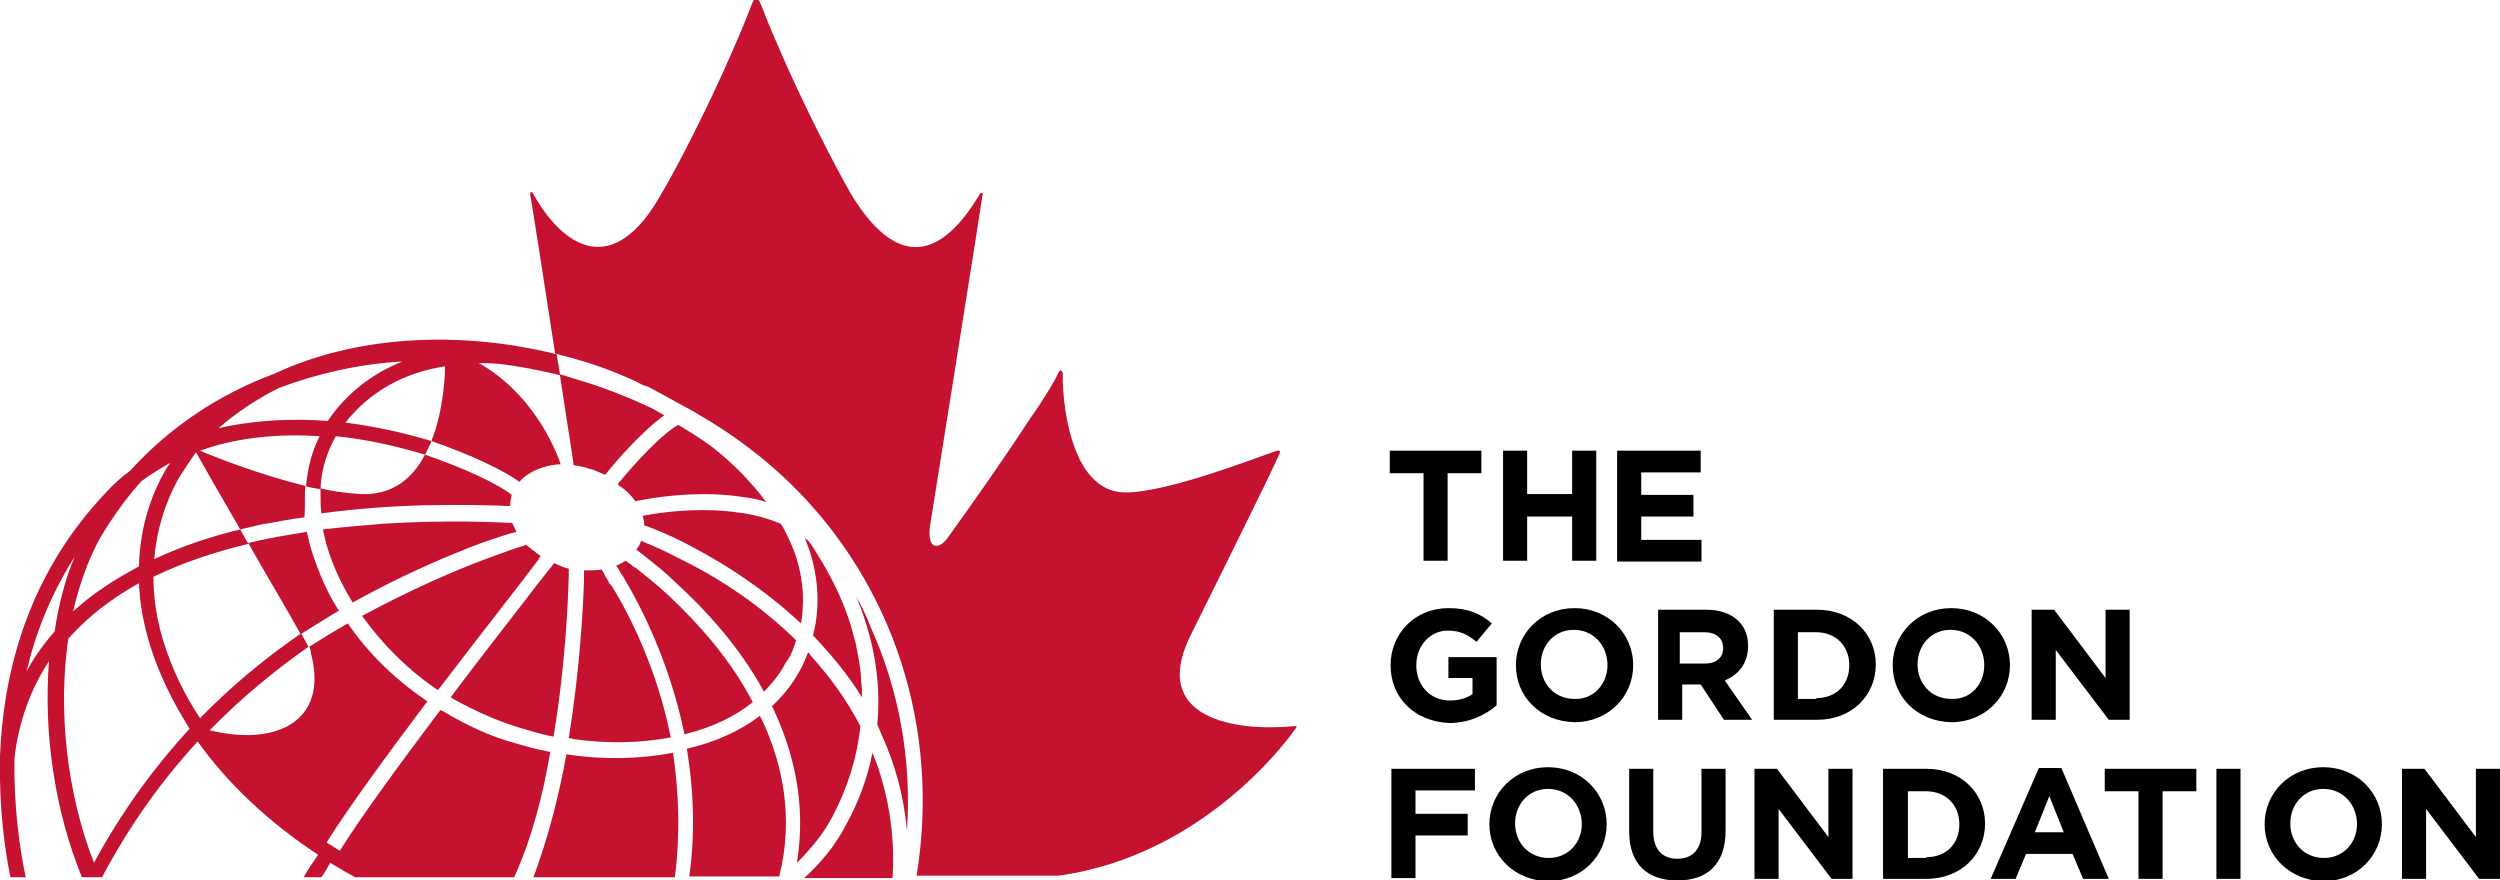 <svg id="Layer_1" xmlns="http://www.w3.org/2000/svg" viewBox="0 0 311.2 109.6"><style>.st0{fill:#c41230}</style><path class="st0" d="M64.3 66.2c-.2-.3-.3-.7-.5-1v-.1c-2.1-.1-8.4-.4-16.2.1-2.3.2-4.8.4-7.4.7.2.8.3 1.6.6 2.4.7 2.3 1.8 4.6 3.1 6.7 6.3-3.5 12-5.9 16-7.4 2-.7 3.5-1.2 4.4-1.4zM83.8 93.9v-.2c-4.1.8-8.7.9-13.3.2-.9 5.1-2.3 10.5-4.1 15.3H84c.7-5.4.5-10.6-.2-15.3zM75.7 72.3c-.2-.3-.4-.6-.5-.9-.1-.2-.2-.3-.3-.5-.7.1-1.4.1-2.2.1v1.1c-.1 3.4-.5 11.1-1.9 19.8.2 0 .4 0 .6.1 4.2.6 8.3.5 12.1-.2-1.7-8.5-5.1-15.2-7.3-18.8-.2-.2-.4-.4-.5-.7zM79.1 62.4c.3-.1.6-.1 1-.2 2.7-.5 7.7-1.1 12.6-.3.9.1 1.8.3 2.7.6 0 0 0-.1-.1-.1-1.8-2.4-4-4.7-6.7-6.8-1.1-.8-2.3-1.6-3.5-2.3-.2-.1-.4-.3-.7-.4-2.1 1.2-5.4 4.8-7.2 7-.1.1-.2.2-.3.4.1.1.2.2.4.3.7.5 1.3 1.1 1.8 1.8zM81.2 64c-.2 0-.4.1-.6.1-.2 0-.4.1-.6.1.1.4.2.8.2 1.2.3.1.9.3 1.6.6 1.2.5 2.8 1.2 4.6 2.2 3.8 2 8.7 5.1 13.3 9.4.1-.5.2-1.1.2-1.6.2-2.2-.1-4.4-.8-6.7-.5-1.4-1.1-2.8-1.9-4.1-1.7-.7-3.5-1.2-5.3-1.4-4.1-.6-8.2-.2-10.7.2zM94.8 89.5c-.1-.1-.1-.2-.2-.4-2.5 1.9-5.6 3.3-9.1 4.1.8 4.8 1.1 10.2.3 15.9H97c1.8-7.2.5-13.9-2.2-19.6z"/><path class="st0" d="M148.1 79.3s10.7-21.5 11.2-22.9c0 0 .2-.4-.3-.3-1.7.5-13.4 5.2-18.9 5.2-7.2 0-7.9-12.4-7.8-14.7 0-.4-.3-.8-.6-.1-.3.7-1.5 2.8-3.4 5.5-2.8 4.3-6.9 10.2-10.3 14.9-1.1 1.6-2.7 1.6-2.2-1.6s6.5-40.7 6.5-41c.1-.3-.1-.4-.3-.2-3.9 6.6-9.5 10.9-16.1 0-.8-1.4-4.2-7.6-7.6-15.1-1.2-2.7-2.5-5.6-3.6-8.5-.1-.1-.1-.3-.2-.4l-.2-.2h-.1-.1-.1-.1s-.1.1-.1.2c-.1.1-.1.2-.2.4C92.5 3.4 91.2 6.3 90 9c-3.4 7.5-6.8 13.7-7.6 15-6.1 11-12.4 6.7-16.1 0-.2-.2-.3-.1-.3.2.3 1.7 1.8 11.3 3.1 19.8.2.1.5.1.7.2 3.2.8 6.5 1.9 9.8 3.5.3.2.6.3 1 .4 1.5.8 3 1.6 4.4 2.4.8.4 1.5.8 2.3 1.3 4.1 2.4 7.8 5.2 11.1 8.4 12.7 12.4 18.7 30.3 15.7 48.8h17.7c18.6-2.6 29.1-17.8 29.4-18.2.5-.6-.1-.4-.1-.4-7.7.7-17.8-1.1-13-11.1zM69.7 70.4c-.3-.1-.5-.2-.7-.3-.2.2-.3.4-.5.6-1.1 1.4-2.3 2.9-3.5 4.5-2.8 3.6-5.9 7.6-8.9 11.6.8.5 1.6.9 2.4 1.3 1.8.9 3.7 1.7 5.6 2.3 1.6.5 3.2 1 4.8 1.3 1.5-8.9 1.8-16.9 1.9-19.9v-1c-.4-.1-.7-.2-1.1-.4z"/><path class="st0" d="M99.1 79.7c-4.5-4.4-9.3-7.5-13.2-9.5-1.8-.9-3.3-1.7-4.5-2.2-.5-.2-.9-.4-1.2-.5-.1-.1-.3-.1-.4-.2-.1.4-.3.8-.6 1.1.4.3.9.7 1.4 1.1 1 .8 2.3 1.8 3.6 3.1 3.5 3.2 7.8 7.8 10.9 13.5l.4-.4c.9-1 1.7-2 2.3-3.2.7-.9 1-1.8 1.3-2.8zM68.5 93.6c-1.7-.3-3.4-.8-5.1-1.3-2-.6-3.9-1.4-5.8-2.4-.8-.4-1.7-.9-2.5-1.4-.1 0-.2-.1-.3-.1-5.2 6.9-10 13.5-12.5 17.5-.5-.3-1.1-.7-1.6-1v-.1c2.7-4.3 7.6-11 12.5-17.5-4-2.7-7.4-6-9.9-9.7-1.6.9-3.2 1.9-4.8 2.9.1.3.2.5.2.8 2.3 8.7-4.6 11.6-12.6 9.6 4-4.1 8.2-7.5 12.3-10.4 0 0-.3-.6-.9-1.6 1.6-1 3.2-2 4.7-2.9 0 0 0-.1-.1-.1-1.4-2.2-2.4-4.6-3.2-7-.3-.9-.5-1.8-.7-2.7-2.4.4-4.9.8-7.3 1.4 2.5 4.4 5.2 8.9 6.5 11.3-4.2 2.9-8.4 6.3-12.5 10.5-2-3-3.5-6.2-4.5-9.4-.9-2.8-1.3-5.6-1.3-8.2 3.7-1.8 7.7-3.1 11.8-4.1-.3-.6-.7-1.2-1-1.8-3.7.9-7.3 2.1-10.7 3.7.3-3.6 1.3-6.9 3-10 .7-1.1 1.4-2.2 2.2-3.3.6 1.1 2.9 5.1 5.5 9.6 1-.2 2-.5 3.1-.7h.1c1.6-.3 3.2-.6 4.8-.8.1-1.4 0-2.7.1-3.9.6.2 1.3.3 1.9.4v.4c0 .8 0 1.7.1 2.6 4.6-.6 8.9-.9 12.6-1 5-.1 9 0 10.9.1 0-.5.1-.9.2-1.4-1.5-1.2-5.5-3.2-10.8-5-1.5 2.9-4 5.1-8.1 4.9-1.5-.1-3.2-.3-4.9-.7.1-2.4.8-4.5 1.9-6.5 4 .4 7.8 1.3 11.1 2.3.3-.6.6-1.1.8-1.7 4.9 1.7 8.9 3.6 11 5.1 0-.1.1-.1.1-.2.8-.8 1.9-1.4 3.1-1.7.1 0 .2-.1.3-.1.5-.1 1-.2 1.6-.2-.9-2.6-3.8-9-10.2-12.6 0 0 1.7 0 2.6.1 2.5.3 5 .8 7.5 1.4.9 6 1.7 10.8 1.7 11.2.6.1 1.2.2 1.8.4.2.1.5.1.7.2.5.2.9.4 1.4.6l.2-.2c1.3-1.6 4.5-5.3 7.2-7.2-.5-.3-1.1-.6-1.6-.9-3-1.4-6-2.6-9.1-3.5-.2-.1-.4-.1-.6-.2-.1 0-.2 0-.3-.1-.5-.1-.9-.3-1.4-.4-.1-.8-.3-1.7-.4-2.5C56.8 41 44 41.9 34.2 46.5c-7 2.6-13.1 6.7-18 12.1-1.1.8-2.1 1.7-3 2.7C3.3 71.7.4 84 0 94.1v.7c-.1 5.9.6 11 1.3 14.4h1.9c-.7-3.3-1.5-8.6-1.4-14.8.5-4.5 2-8.6 4.3-12.1-.7 8.9.7 18.6 4.1 26.9h2.5c3.5-6.6 7.5-12.1 11.9-16.9 3.8 5.3 8.9 10.1 15 14.1-.7 1-1.3 1.9-1.8 2.8H40c.4-.5.7-1.1 1.1-1.8 1 .6 2 1.2 3.1 1.8H64c2.2-4.8 3.6-10.3 4.5-15.6zm-13.1-48c0 .7-.1 5.3-1.7 9.3-3.3-1-6.9-1.8-10.7-2.3 3-3.8 7.2-6.2 12.4-7zm-20.7 2.7c4.8-1.8 10-3 15.4-3.3-3.8 1.5-7 4-9.3 7.4-4-.3-8.8-.2-13.6.9 2.2-1.9 4.7-3.6 7.5-5zm5.1 6c-1 1.9-1.5 4-1.7 6.2-5.8-1.4-11.6-3.7-13.2-4.4 5-1.8 10.3-2.1 14.9-1.8zm-22.2 5.6c1.2-.9 2.4-1.6 3.6-2.3l-.6.9c-2.1 3.7-3.2 7.7-3.3 12-2.4 1.3-4.7 2.7-6.8 4.4-.5.4-.9.8-1.4 1.2.8-3.4 1.9-6.5 3.4-9.2 1.5-2.5 3.2-4.9 5.1-7zM3.3 83.6c1.1-4.7 3-9.6 6-14.3-1.2 2.8-2 6-2.5 9.3-1.4 1.6-2.6 3.3-3.5 5zm8.4 23.8c-3.4-8.7-4.5-19-3.2-27.9 1-1.1 2-2.1 3.2-3.1 1.7-1.4 3.6-2.7 5.6-3.8.1 2.6.6 5.2 1.4 7.8 1.1 3.5 2.8 7 4.9 10.3-4.3 4.7-8.4 10.2-11.9 16.7z"/><path class="st0" d="M83.2 74.1c-1.4-1.3-2.8-2.4-3.8-3.2-.2-.2-.4-.3-.6-.4-.3-.3-.7-.5-.9-.7-.4.2-.8.5-1.2.6.3.4.5.9.9 1.4 0 .1.1.1.1.2 2.2 3.7 5.7 10.6 7.5 19.4.2 0 .3-.1.4-.1 3.1-.8 5.9-2.1 8.1-3.9-2.9-5.6-7.1-10.1-10.5-13.3zM100.6 81.2c-.3.7-.6 1.5-1 2.2-.9 1.7-2.1 3.2-3.5 4.5 2.7 5.6 4.3 12.2 3.1 19.5l.7-.7c1.4-1.5 2.7-3.1 3.7-5 1.9-3.6 3.1-7.4 3.5-11.3-1.7-3.3-3.9-6.3-6.2-8.8 0-.1-.1-.2-.3-.4zM106.6 80.5c0-.2-.1-.3-.1-.5-.2-.7-.4-1.4-.6-2.2-1-3.2-2.5-6.2-4.4-9.2-.3-.5-.6-1-1-1.4-.1-.1-.2-.1-.3-.2.2.5.4 1.1.6 1.6 1.1 3.5 1.3 7.1.4 10.5 2.2 2.3 4.3 4.8 6.1 7.7 0-.6 0-1.3-.1-1.9 0-1.4-.3-2.9-.6-4.4zM109.7 96.8c-.3-1.1-.7-2.1-1.1-3.1-.6 3.1-1.7 6.1-3.3 9-1.3 2.5-3.1 4.7-5.2 6.6h11c.3-4.6-.3-8.8-1.4-12.5zM106.6 74.3c.4 1 .8 2 1.1 3 1.4 4.3 1.9 8.6 1.5 12.9.2.4.4.9.6 1.4 1.6 3.5 2.7 7.4 3.1 11.8.6-8.9-1-17.5-4.5-25.3-.5-1.3-1.1-2.6-1.8-3.8zM67.3 69.2c-.3-.2-.6-.4-.9-.7h-.1c-.2-.2-.4-.4-.6-.5l-.2-.2c-.1 0-.1 0-.2.1-.8.2-2.4.8-4.6 1.6-3.8 1.4-9.4 3.8-15.5 7.1 0 0-.1 0-.1.1 2.5 3.5 5.7 6.7 9.4 9.2l.1-.1C60.1 78.6 65.3 72 67 69.7c.1-.2.2-.4.3-.5z"/><g><path d="M177.2 58.9H173v-2.8h11.4v2.8h-4.2v10.9h-3V58.9zM187.1 56.1h3v5.4h5.6v-5.4h3v13.7h-3v-5.5h-5.6v5.5h-3V56.1zM201.3 56.1h10.4v2.7h-7.4v2.8h6.5v2.7h-6.5v2.9h7.5v2.7h-10.5V56.1z"/><g><path d="M173.1 82.8c0-3.9 3-7.1 7.2-7.1 2.5 0 4 .7 5.4 1.9l-1.9 2.3c-1.1-.9-2-1.4-3.6-1.4-2.2 0-3.9 1.9-3.9 4.3 0 2.5 1.7 4.4 4.2 4.4 1.1 0 2.1-.3 2.8-.8v-2h-3v-2.6h6v6c-1.4 1.2-3.4 2.2-5.9 2.2-4.4-.2-7.3-3.2-7.3-7.2zM188.7 82.8c0-3.9 3.1-7.1 7.3-7.1 4.2 0 7.3 3.2 7.3 7.1 0 3.9-3.1 7.1-7.3 7.1-4.3-.1-7.3-3.2-7.3-7.1zm11.4 0c0-2.4-1.7-4.4-4.2-4.4-2.4 0-4.1 1.9-4.1 4.3s1.7 4.3 4.2 4.3c2.4.1 4.1-1.9 4.1-4.2zM206.1 75.9h6.3c1.7 0 3.1.5 4 1.4.8.8 1.2 1.8 1.2 3.1 0 2.2-1.2 3.6-2.9 4.3l3.4 4.9h-3.5l-2.9-4.4h-2.3v4.4h-3V75.9zm6.1 6.7c1.5 0 2.3-.8 2.3-1.9 0-1.3-.9-2-2.4-2h-3v3.9h3.1zM220.8 75.9h5.4c4.3 0 7.3 3 7.3 6.8 0 3.9-3 6.9-7.3 6.9h-5.4V75.9zm5.3 11c2.5 0 4.1-1.7 4.1-4.1 0-2.4-1.7-4.1-4.1-4.1h-2.3V87h2.3zM235.6 82.8c0-3.9 3.1-7.1 7.3-7.1 4.2 0 7.3 3.2 7.3 7.1 0 3.9-3.1 7.1-7.3 7.1-4.3-.1-7.3-3.2-7.3-7.1zm11.4 0c0-2.4-1.7-4.4-4.2-4.4-2.4 0-4.1 1.9-4.1 4.3s1.7 4.3 4.2 4.3c2.5.1 4.1-1.9 4.1-4.2zM252.9 75.9h2.8l6.4 8.5v-8.5h3v13.7h-2.6l-6.6-8.7v8.7h-3V75.9z"/></g><g><path d="M173.1 95.7h10.5v2.7h-7.4v2.9h6.5v2.7h-6.5v5.3h-3V95.7zM185.4 102.6c0-3.9 3.1-7.1 7.3-7.1 4.2 0 7.3 3.2 7.3 7.1 0 3.9-3.1 7.1-7.3 7.1-4.2-.1-7.3-3.2-7.3-7.1zm11.5 0c0-2.4-1.7-4.4-4.2-4.4-2.4 0-4.1 1.9-4.1 4.3s1.7 4.3 4.2 4.3c2.4 0 4.1-1.9 4.1-4.2zM202.8 103.5v-7.8h3v7.8c0 2.2 1.1 3.4 3 3.4 1.8 0 3-1.1 3-3.3v-7.9h3v7.7c0 4.2-2.3 6.2-6 6.2s-6-2-6-6.1zM218.4 95.7h2.8l6.4 8.5v-8.5h3v13.7H228l-6.6-8.7v8.7h-3V95.7zM234.4 95.7h5.4c4.3 0 7.3 3 7.3 6.8 0 3.9-3 6.9-7.3 6.9h-5.4V95.7zm5.4 11c2.5 0 4.1-1.7 4.1-4.1 0-2.4-1.7-4.1-4.1-4.1h-2.3v8.3h2.3zM253.8 95.6h2.8l5.9 13.8h-3.2l-1.3-3.1h-5.8l-1.3 3.1h-3.1l6-13.8zm3.1 8l-1.8-4.5-1.8 4.5h3.6zM266.2 98.5H262v-2.8h11.4v2.8h-4.2v10.9h-3V98.5zM275.9 95.7h3v13.7h-3V95.7zM281.9 102.6c0-3.9 3.1-7.1 7.3-7.1 4.2 0 7.3 3.2 7.3 7.1 0 3.9-3.1 7.1-7.3 7.1-4.2-.1-7.3-3.2-7.3-7.1zm11.5 0c0-2.4-1.7-4.4-4.2-4.4-2.4 0-4.1 1.9-4.1 4.3s1.7 4.3 4.2 4.3c2.4 0 4.1-1.9 4.1-4.2zM299 95.7h2.8l6.4 8.5v-8.5h3v13.7h-2.6l-6.6-8.7v8.7h-3V95.7z"/></g></g></svg>